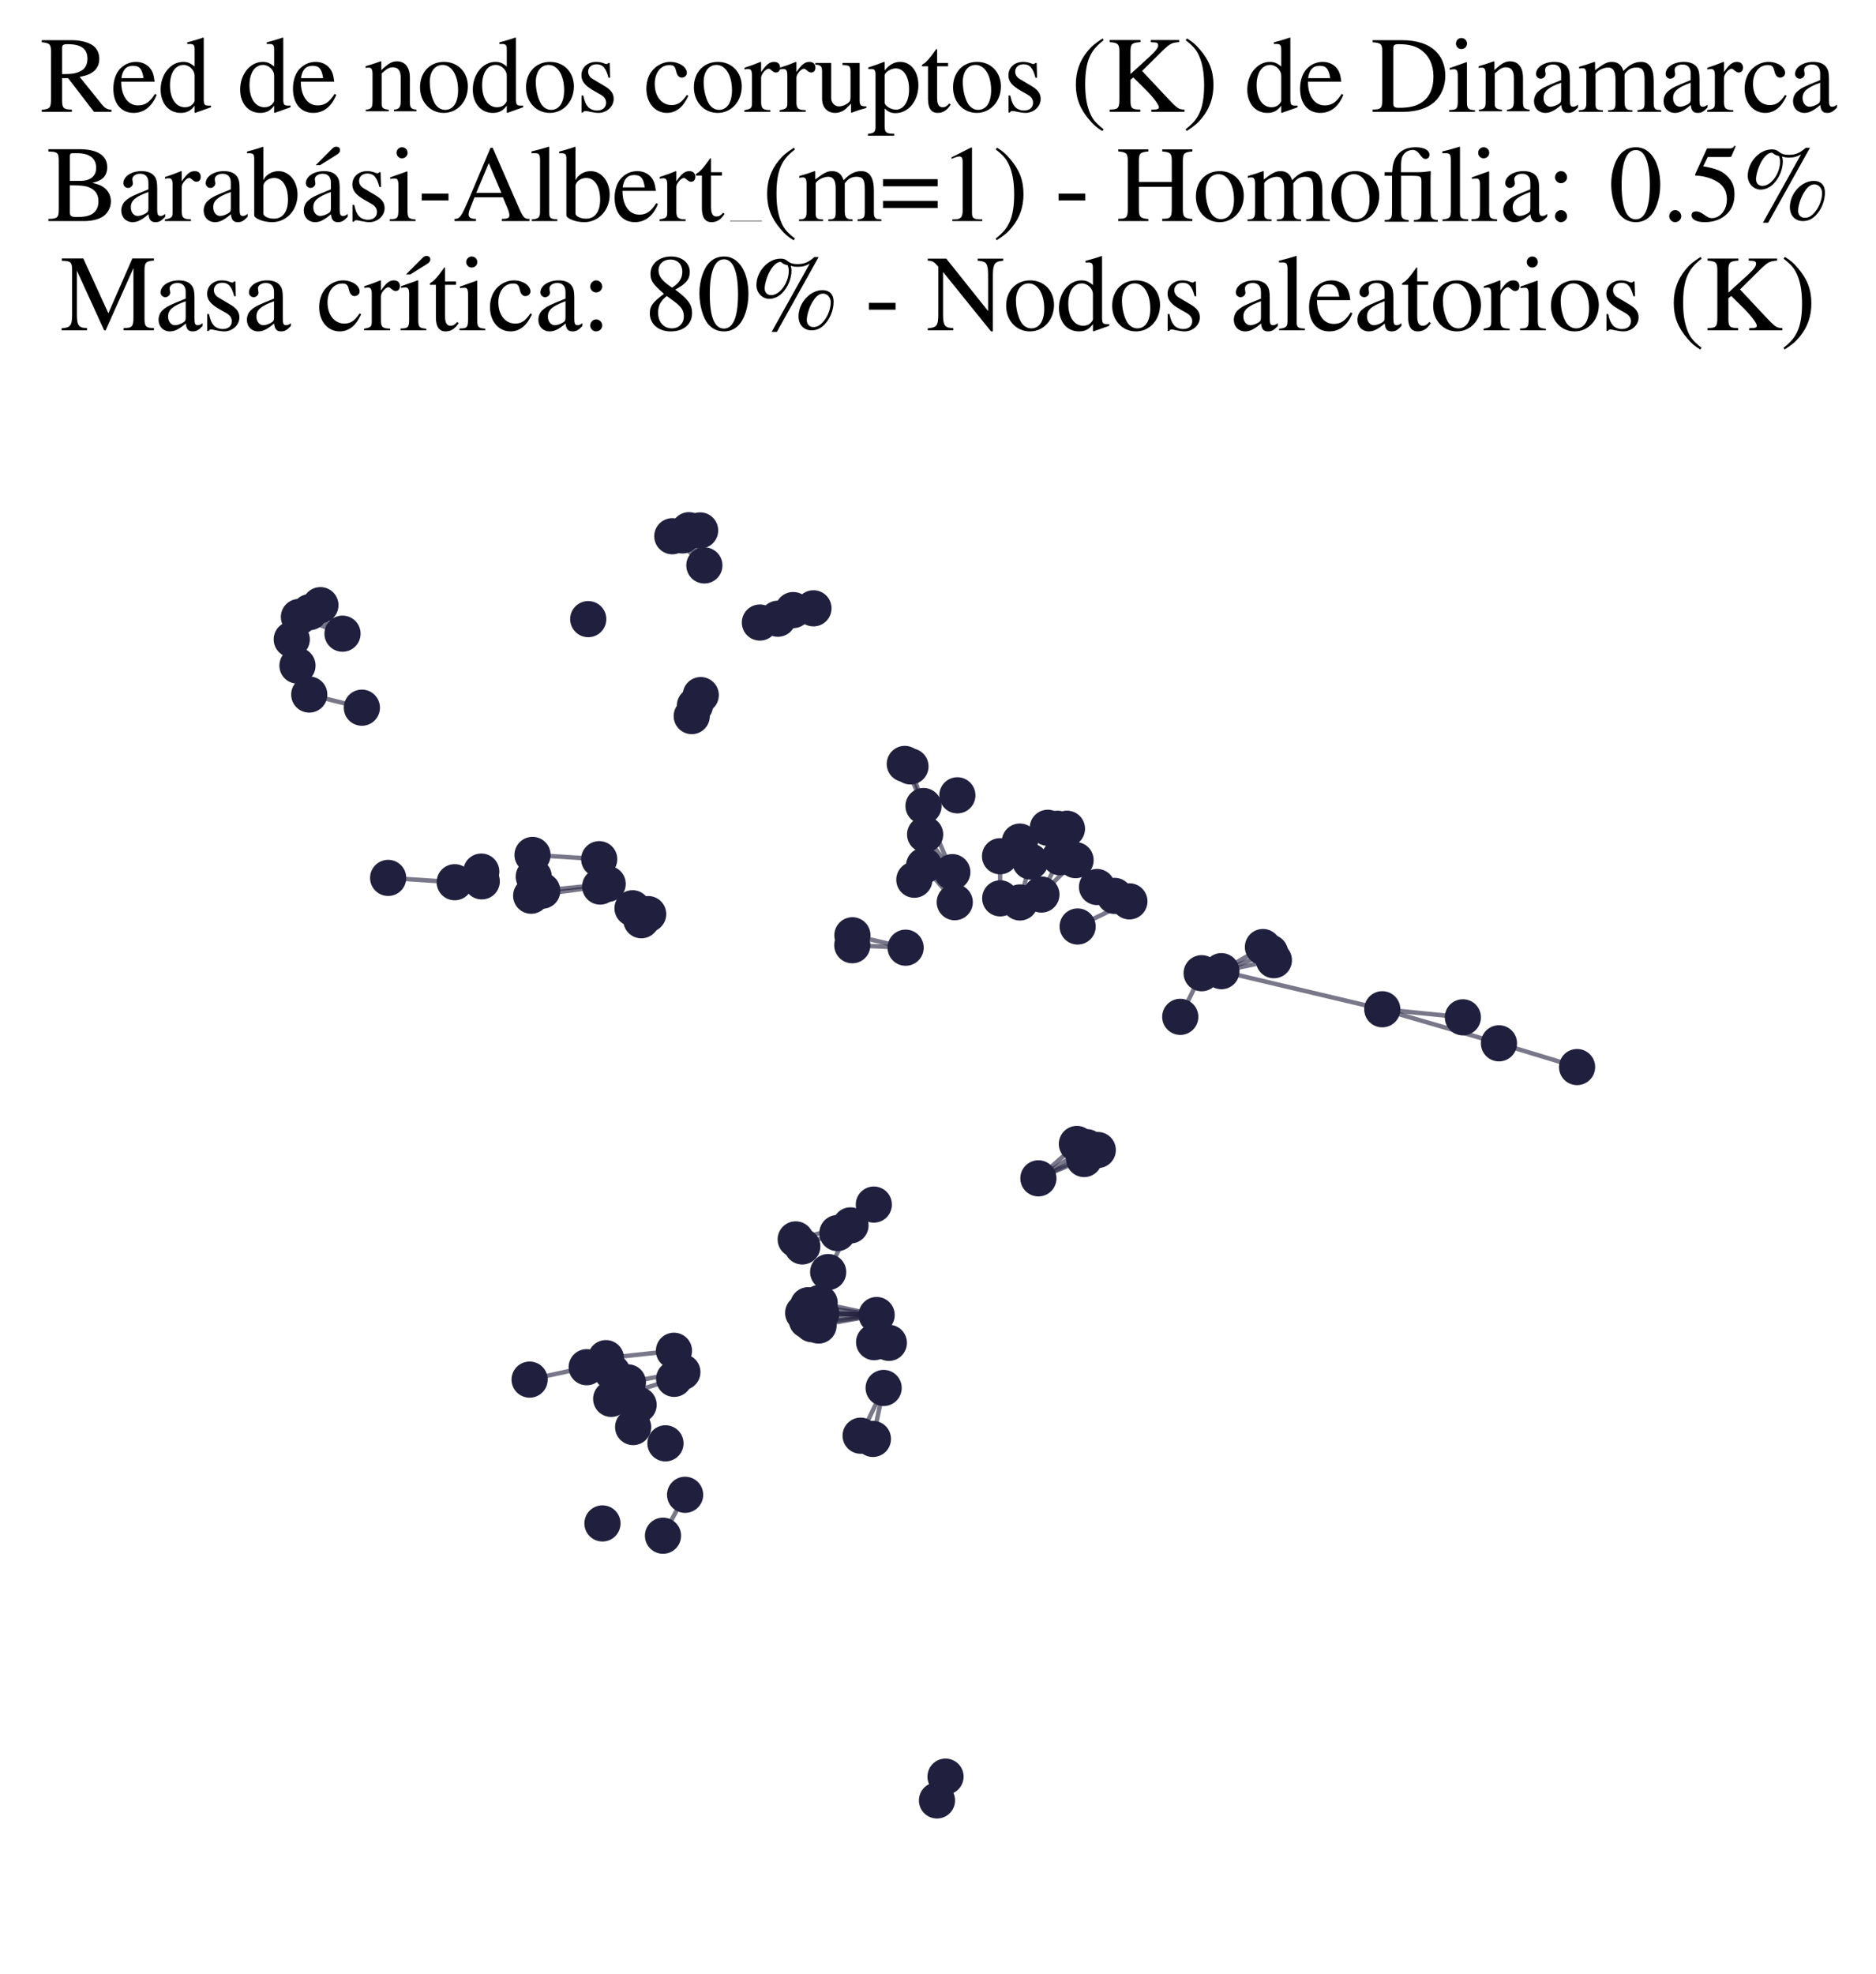 <?xml version="1.0" encoding="utf-8" standalone="no"?>
<!DOCTYPE svg PUBLIC "-//W3C//DTD SVG 1.1//EN"
  "http://www.w3.org/Graphics/SVG/1.1/DTD/svg11.dtd">
<svg xmlns:xlink="http://www.w3.org/1999/xlink" width="169.215pt" height="177.988pt" viewBox="0 0 169.215 177.988" xmlns="http://www.w3.org/2000/svg" version="1.1">
 <defs>
  <style type="text/css">*{stroke-linejoin: round; stroke-linecap: butt}</style>
 </defs>
 <g id="figure_1">
  <g id="patch_1">
   <path d="M 0 177.988 
L 169.215 177.988 
L 169.215 -0 
L 0 -0 
z
" style="fill: #ffffff"/>
  </g>
  <g id="axes_1">
   <g id="LineCollection_1">
    <path d="M 124.681 91.016 
L 110.17 87.579 
" clip-path="url(#p03b179cf82)" style="fill: none; stroke: #201f3d; stroke-opacity: 0.6; stroke-width: 0.4"/>
    <path d="M 124.681 91.016 
L 131.95 91.742 
" clip-path="url(#p03b179cf82)" style="fill: none; stroke: #201f3d; stroke-opacity: 0.6; stroke-width: 0.4"/>
    <path d="M 124.681 91.016 
L 135.206 94.085 
" clip-path="url(#p03b179cf82)" style="fill: none; stroke: #201f3d; stroke-opacity: 0.6; stroke-width: 0.4"/>
    <path d="M 113.917 85.403 
L 110.17 87.579 
" clip-path="url(#p03b179cf82)" style="fill: none; stroke: #201f3d; stroke-opacity: 0.6; stroke-width: 0.4"/>
    <path d="M 86.119 81.36 
L 83.352 78.064 
" clip-path="url(#p03b179cf82)" style="fill: none; stroke: #201f3d; stroke-opacity: 0.6; stroke-width: 0.4"/>
    <path d="M 114.904 86.59 
L 110.17 87.579 
" clip-path="url(#p03b179cf82)" style="fill: none; stroke: #201f3d; stroke-opacity: 0.6; stroke-width: 0.4"/>
    <path d="M 60.79 121.811 
L 54.653 122.477 
" clip-path="url(#p03b179cf82)" style="fill: none; stroke: #201f3d; stroke-opacity: 0.6; stroke-width: 0.4"/>
    <path d="M 82.124 69.114 
L 83.301 72.688 
" clip-path="url(#p03b179cf82)" style="fill: none; stroke: #201f3d; stroke-opacity: 0.6; stroke-width: 0.4"/>
    <path d="M 48.034 77.097 
L 54.048 77.481 
" clip-path="url(#p03b179cf82)" style="fill: none; stroke: #201f3d; stroke-opacity: 0.6; stroke-width: 0.4"/>
    <path d="M 81.688 85.463 
L 76.877 85.24 
" clip-path="url(#p03b179cf82)" style="fill: none; stroke: #201f3d; stroke-opacity: 0.6; stroke-width: 0.4"/>
    <path d="M 81.688 85.463 
L 76.887 84.343 
" clip-path="url(#p03b179cf82)" style="fill: none; stroke: #201f3d; stroke-opacity: 0.6; stroke-width: 0.4"/>
    <path d="M 60.644 48.357 
L 63.534 50.99 
" clip-path="url(#p03b179cf82)" style="fill: none; stroke: #201f3d; stroke-opacity: 0.6; stroke-width: 0.4"/>
    <path d="M 71.772 111.769 
L 76.715 110.506 
" clip-path="url(#p03b179cf82)" style="fill: none; stroke: #201f3d; stroke-opacity: 0.6; stroke-width: 0.4"/>
    <path d="M 79.073 118.589 
L 73.834 119.536 
" clip-path="url(#p03b179cf82)" style="fill: none; stroke: #201f3d; stroke-opacity: 0.6; stroke-width: 0.4"/>
    <path d="M 79.073 118.589 
L 72.446 118.399 
" clip-path="url(#p03b179cf82)" style="fill: none; stroke: #201f3d; stroke-opacity: 0.6; stroke-width: 0.4"/>
    <path d="M 79.073 118.589 
L 74.077 118.449 
" clip-path="url(#p03b179cf82)" style="fill: none; stroke: #201f3d; stroke-opacity: 0.6; stroke-width: 0.4"/>
    <path d="M 79.073 118.589 
L 73.933 117.495 
" clip-path="url(#p03b179cf82)" style="fill: none; stroke: #201f3d; stroke-opacity: 0.6; stroke-width: 0.4"/>
    <path d="M 79.073 118.589 
L 73.25 119.417 
" clip-path="url(#p03b179cf82)" style="fill: none; stroke: #201f3d; stroke-opacity: 0.6; stroke-width: 0.4"/>
    <path d="M 79.073 118.589 
L 73.237 118.323 
" clip-path="url(#p03b179cf82)" style="fill: none; stroke: #201f3d; stroke-opacity: 0.6; stroke-width: 0.4"/>
    <path d="M 79.073 118.589 
L 72.901 117.704 
" clip-path="url(#p03b179cf82)" style="fill: none; stroke: #201f3d; stroke-opacity: 0.6; stroke-width: 0.4"/>
    <path d="M 79.073 118.589 
L 72.779 119.071 
" clip-path="url(#p03b179cf82)" style="fill: none; stroke: #201f3d; stroke-opacity: 0.6; stroke-width: 0.4"/>
    <path d="M 76.715 110.506 
L 72.366 112.402 
" clip-path="url(#p03b179cf82)" style="fill: none; stroke: #201f3d; stroke-opacity: 0.6; stroke-width: 0.4"/>
    <path d="M 76.715 110.506 
L 74.701 114.714 
" clip-path="url(#p03b179cf82)" style="fill: none; stroke: #201f3d; stroke-opacity: 0.6; stroke-width: 0.4"/>
    <path d="M 135.206 94.085 
L 142.252 96.226 
" clip-path="url(#p03b179cf82)" style="fill: none; stroke: #201f3d; stroke-opacity: 0.6; stroke-width: 0.4"/>
    <path d="M 97.203 83.551 
L 101.872 81.285 
" clip-path="url(#p03b179cf82)" style="fill: none; stroke: #201f3d; stroke-opacity: 0.6; stroke-width: 0.4"/>
    <path d="M 91.996 81.383 
L 92.936 77.69 
" clip-path="url(#p03b179cf82)" style="fill: none; stroke: #201f3d; stroke-opacity: 0.6; stroke-width: 0.4"/>
    <path d="M 27.931 55.203 
L 30.894 57.145 
" clip-path="url(#p03b179cf82)" style="fill: none; stroke: #201f3d; stroke-opacity: 0.6; stroke-width: 0.4"/>
    <path d="M 90.22 81.013 
L 90.203 77.216 
" clip-path="url(#p03b179cf82)" style="fill: none; stroke: #201f3d; stroke-opacity: 0.6; stroke-width: 0.4"/>
    <path d="M 32.641 63.819 
L 27.895 62.634 
" clip-path="url(#p03b179cf82)" style="fill: none; stroke: #201f3d; stroke-opacity: 0.6; stroke-width: 0.4"/>
    <path d="M 97.789 104.521 
L 93.664 106.262 
" clip-path="url(#p03b179cf82)" style="fill: none; stroke: #201f3d; stroke-opacity: 0.6; stroke-width: 0.4"/>
    <path d="M 60.809 124.343 
L 55.129 126.149 
" clip-path="url(#p03b179cf82)" style="fill: none; stroke: #201f3d; stroke-opacity: 0.6; stroke-width: 0.4"/>
    <path d="M 74.701 114.714 
L 73.199 117.766 
" clip-path="url(#p03b179cf82)" style="fill: none; stroke: #201f3d; stroke-opacity: 0.6; stroke-width: 0.4"/>
    <path d="M 98.033 103.453 
L 93.664 106.262 
" clip-path="url(#p03b179cf82)" style="fill: none; stroke: #201f3d; stroke-opacity: 0.6; stroke-width: 0.4"/>
    <path d="M 54.811 79.71 
L 48.91 80.325 
" clip-path="url(#p03b179cf82)" style="fill: none; stroke: #201f3d; stroke-opacity: 0.6; stroke-width: 0.4"/>
    <path d="M 106.46 91.699 
L 108.388 87.764 
" clip-path="url(#p03b179cf82)" style="fill: none; stroke: #201f3d; stroke-opacity: 0.6; stroke-width: 0.4"/>
    <path d="M 93.936 80.669 
L 97.016 77.567 
" clip-path="url(#p03b179cf82)" style="fill: none; stroke: #201f3d; stroke-opacity: 0.6; stroke-width: 0.4"/>
    <path d="M 93.936 80.669 
L 95.605 77.307 
" clip-path="url(#p03b179cf82)" style="fill: none; stroke: #201f3d; stroke-opacity: 0.6; stroke-width: 0.4"/>
    <path d="M 84.516 162.361 
L 85.286 160.217 
" clip-path="url(#p03b179cf82)" style="fill: none; stroke: #201f3d; stroke-opacity: 0.6; stroke-width: 0.4"/>
    <path d="M 81.614 68.891 
L 83.301 72.688 
" clip-path="url(#p03b179cf82)" style="fill: none; stroke: #201f3d; stroke-opacity: 0.6; stroke-width: 0.4"/>
    <path d="M 79.704 125.166 
L 77.63 129.47 
" clip-path="url(#p03b179cf82)" style="fill: none; stroke: #201f3d; stroke-opacity: 0.6; stroke-width: 0.4"/>
    <path d="M 79.704 125.166 
L 78.737 129.762 
" clip-path="url(#p03b179cf82)" style="fill: none; stroke: #201f3d; stroke-opacity: 0.6; stroke-width: 0.4"/>
    <path d="M 41.015 79.558 
L 35.011 79.169 
" clip-path="url(#p03b179cf82)" style="fill: none; stroke: #201f3d; stroke-opacity: 0.6; stroke-width: 0.4"/>
    <path d="M 63.15 47.835 
L 63.534 50.99 
" clip-path="url(#p03b179cf82)" style="fill: none; stroke: #201f3d; stroke-opacity: 0.6; stroke-width: 0.4"/>
    <path d="M 85.899 78.649 
L 83.301 72.688 
" clip-path="url(#p03b179cf82)" style="fill: none; stroke: #201f3d; stroke-opacity: 0.6; stroke-width: 0.4"/>
    <path d="M 85.899 78.649 
L 83.446 75.25 
" clip-path="url(#p03b179cf82)" style="fill: none; stroke: #201f3d; stroke-opacity: 0.6; stroke-width: 0.4"/>
    <path d="M 93.664 106.262 
L 97.135 103.162 
" clip-path="url(#p03b179cf82)" style="fill: none; stroke: #201f3d; stroke-opacity: 0.6; stroke-width: 0.4"/>
    <path d="M 93.664 106.262 
L 99.018 103.709 
" clip-path="url(#p03b179cf82)" style="fill: none; stroke: #201f3d; stroke-opacity: 0.6; stroke-width: 0.4"/>
    <path d="M 110.17 87.579 
L 114.558 85.902 
" clip-path="url(#p03b179cf82)" style="fill: none; stroke: #201f3d; stroke-opacity: 0.6; stroke-width: 0.4"/>
    <path d="M 59.803 138.49 
L 61.796 134.8 
" clip-path="url(#p03b179cf82)" style="fill: none; stroke: #201f3d; stroke-opacity: 0.6; stroke-width: 0.4"/>
    <path d="M 78.82 108.629 
L 75.532 111.199 
" clip-path="url(#p03b179cf82)" style="fill: none; stroke: #201f3d; stroke-opacity: 0.6; stroke-width: 0.4"/>
    <path d="M 56.637 124.661 
L 61.55 123.735 
" clip-path="url(#p03b179cf82)" style="fill: none; stroke: #201f3d; stroke-opacity: 0.6; stroke-width: 0.4"/>
    <path d="M 30.894 57.145 
L 26.963 55.64 
" clip-path="url(#p03b179cf82)" style="fill: none; stroke: #201f3d; stroke-opacity: 0.6; stroke-width: 0.4"/>
    <path d="M 30.894 57.145 
L 28.901 54.573 
" clip-path="url(#p03b179cf82)" style="fill: none; stroke: #201f3d; stroke-opacity: 0.6; stroke-width: 0.4"/>
    <path d="M 54.134 79.949 
L 47.912 80.775 
" clip-path="url(#p03b179cf82)" style="fill: none; stroke: #201f3d; stroke-opacity: 0.6; stroke-width: 0.4"/>
    <path d="M 61.565 48.282 
L 63.534 50.99 
" clip-path="url(#p03b179cf82)" style="fill: none; stroke: #201f3d; stroke-opacity: 0.6; stroke-width: 0.4"/>
    <path d="M 52.92 123.294 
L 47.772 124.413 
" clip-path="url(#p03b179cf82)" style="fill: none; stroke: #201f3d; stroke-opacity: 0.6; stroke-width: 0.4"/>
    <path d="M 62.147 47.815 
L 63.534 50.99 
" clip-path="url(#p03b179cf82)" style="fill: none; stroke: #201f3d; stroke-opacity: 0.6; stroke-width: 0.4"/>
   </g>
   <g id="PathCollection_1">
    <defs>
     <path id="m4c2d565ec6" d="M 0 1.581 
C 0.419 1.581 0.822 1.415 1.118 1.118 
C 1.415 0.822 1.581 0.419 1.581 0 
C 1.581 -0.419 1.415 -0.822 1.118 -1.118 
C 0.822 -1.415 0.419 -1.581 0 -1.581 
C -0.419 -1.581 -0.822 -1.415 -1.118 -1.118 
C -1.415 -0.822 -1.581 -0.419 -1.581 0 
C -1.581 0.419 -1.415 0.822 -1.118 1.118 
C -0.822 1.415 -0.419 1.581 0 1.581 
z
" style="stroke: #201f3d; stroke-width: 0.1"/>
    </defs>
    <g clip-path="url(#p03b179cf82)">
     <use xlink:href="#m4c2d565ec6" x="95.401" y="74.738" style="fill: #201f3d; stroke: #201f3d; stroke-width: 0.1"/>
     <use xlink:href="#m4c2d565ec6" x="57.602" y="126.689" style="fill: #201f3d; stroke: #201f3d; stroke-width: 0.1"/>
     <use xlink:href="#m4c2d565ec6" x="60.024" y="130.16" style="fill: #201f3d; stroke: #201f3d; stroke-width: 0.1"/>
     <use xlink:href="#m4c2d565ec6" x="60.79" y="121.811" style="fill: #201f3d; stroke: #201f3d; stroke-width: 0.1"/>
     <use xlink:href="#m4c2d565ec6" x="78.845" y="121.034" style="fill: #201f3d; stroke: #201f3d; stroke-width: 0.1"/>
     <use xlink:href="#m4c2d565ec6" x="74.701" y="114.714" style="fill: #201f3d; stroke: #201f3d; stroke-width: 0.1"/>
     <use xlink:href="#m4c2d565ec6" x="71.772" y="111.769" style="fill: #201f3d; stroke: #201f3d; stroke-width: 0.1"/>
     <use xlink:href="#m4c2d565ec6" x="63.534" y="50.99" style="fill: #201f3d; stroke: #201f3d; stroke-width: 0.1"/>
     <use xlink:href="#m4c2d565ec6" x="73.25" y="119.417" style="fill: #201f3d; stroke: #201f3d; stroke-width: 0.1"/>
     <use xlink:href="#m4c2d565ec6" x="73.933" y="117.495" style="fill: #201f3d; stroke: #201f3d; stroke-width: 0.1"/>
     <use xlink:href="#m4c2d565ec6" x="86.354" y="71.722" style="fill: #201f3d; stroke: #201f3d; stroke-width: 0.1"/>
     <use xlink:href="#m4c2d565ec6" x="96.2" y="77.157" style="fill: #201f3d; stroke: #201f3d; stroke-width: 0.1"/>
     <use xlink:href="#m4c2d565ec6" x="113.917" y="85.403" style="fill: #201f3d; stroke: #201f3d; stroke-width: 0.1"/>
     <use xlink:href="#m4c2d565ec6" x="48.034" y="77.097" style="fill: #201f3d; stroke: #201f3d; stroke-width: 0.1"/>
     <use xlink:href="#m4c2d565ec6" x="54.134" y="79.949" style="fill: #201f3d; stroke: #201f3d; stroke-width: 0.1"/>
     <use xlink:href="#m4c2d565ec6" x="60.809" y="124.343" style="fill: #201f3d; stroke: #201f3d; stroke-width: 0.1"/>
     <use xlink:href="#m4c2d565ec6" x="48.91" y="80.325" style="fill: #201f3d; stroke: #201f3d; stroke-width: 0.1"/>
     <use xlink:href="#m4c2d565ec6" x="83.352" y="78.064" style="fill: #201f3d; stroke: #201f3d; stroke-width: 0.1"/>
     <use xlink:href="#m4c2d565ec6" x="79.704" y="125.166" style="fill: #201f3d; stroke: #201f3d; stroke-width: 0.1"/>
     <use xlink:href="#m4c2d565ec6" x="55.228" y="123.754" style="fill: #201f3d; stroke: #201f3d; stroke-width: 0.1"/>
     <use xlink:href="#m4c2d565ec6" x="47.772" y="124.413" style="fill: #201f3d; stroke: #201f3d; stroke-width: 0.1"/>
     <use xlink:href="#m4c2d565ec6" x="82.473" y="79.334" style="fill: #201f3d; stroke: #201f3d; stroke-width: 0.1"/>
     <use xlink:href="#m4c2d565ec6" x="73.199" y="117.766" style="fill: #201f3d; stroke: #201f3d; stroke-width: 0.1"/>
     <use xlink:href="#m4c2d565ec6" x="53.059" y="55.833" style="fill: #201f3d; stroke: #201f3d; stroke-width: 0.1"/>
     <use xlink:href="#m4c2d565ec6" x="72.779" y="119.071" style="fill: #201f3d; stroke: #201f3d; stroke-width: 0.1"/>
     <use xlink:href="#m4c2d565ec6" x="61.796" y="134.8" style="fill: #201f3d; stroke: #201f3d; stroke-width: 0.1"/>
     <use xlink:href="#m4c2d565ec6" x="78.82" y="108.629" style="fill: #201f3d; stroke: #201f3d; stroke-width: 0.1"/>
     <use xlink:href="#m4c2d565ec6" x="84.516" y="162.361" style="fill: #201f3d; stroke: #201f3d; stroke-width: 0.1"/>
     <use xlink:href="#m4c2d565ec6" x="72.446" y="118.399" style="fill: #201f3d; stroke: #201f3d; stroke-width: 0.1"/>
     <use xlink:href="#m4c2d565ec6" x="63.15" y="47.835" style="fill: #201f3d; stroke: #201f3d; stroke-width: 0.1"/>
     <use xlink:href="#m4c2d565ec6" x="90.203" y="77.216" style="fill: #201f3d; stroke: #201f3d; stroke-width: 0.1"/>
     <use xlink:href="#m4c2d565ec6" x="91.996" y="81.383" style="fill: #201f3d; stroke: #201f3d; stroke-width: 0.1"/>
     <use xlink:href="#m4c2d565ec6" x="106.46" y="91.699" style="fill: #201f3d; stroke: #201f3d; stroke-width: 0.1"/>
     <use xlink:href="#m4c2d565ec6" x="70.165" y="55.796" style="fill: #201f3d; stroke: #201f3d; stroke-width: 0.1"/>
     <use xlink:href="#m4c2d565ec6" x="80.175" y="121.097" style="fill: #201f3d; stroke: #201f3d; stroke-width: 0.1"/>
     <use xlink:href="#m4c2d565ec6" x="61.565" y="48.282" style="fill: #201f3d; stroke: #201f3d; stroke-width: 0.1"/>
     <use xlink:href="#m4c2d565ec6" x="26.963" y="55.64" style="fill: #201f3d; stroke: #201f3d; stroke-width: 0.1"/>
     <use xlink:href="#m4c2d565ec6" x="26.317" y="57.661" style="fill: #201f3d; stroke: #201f3d; stroke-width: 0.1"/>
     <use xlink:href="#m4c2d565ec6" x="54.811" y="79.71" style="fill: #201f3d; stroke: #201f3d; stroke-width: 0.1"/>
     <use xlink:href="#m4c2d565ec6" x="30.894" y="57.145" style="fill: #201f3d; stroke: #201f3d; stroke-width: 0.1"/>
     <use xlink:href="#m4c2d565ec6" x="76.877" y="85.24" style="fill: #201f3d; stroke: #201f3d; stroke-width: 0.1"/>
     <use xlink:href="#m4c2d565ec6" x="110.17" y="87.579" style="fill: #201f3d; stroke: #201f3d; stroke-width: 0.1"/>
     <use xlink:href="#m4c2d565ec6" x="54.653" y="122.477" style="fill: #201f3d; stroke: #201f3d; stroke-width: 0.1"/>
     <use xlink:href="#m4c2d565ec6" x="78.737" y="129.762" style="fill: #201f3d; stroke: #201f3d; stroke-width: 0.1"/>
     <use xlink:href="#m4c2d565ec6" x="59.803" y="138.49" style="fill: #201f3d; stroke: #201f3d; stroke-width: 0.1"/>
     <use xlink:href="#m4c2d565ec6" x="62.395" y="64.576" style="fill: #201f3d; stroke: #201f3d; stroke-width: 0.1"/>
     <use xlink:href="#m4c2d565ec6" x="86.119" y="81.36" style="fill: #201f3d; stroke: #201f3d; stroke-width: 0.1"/>
     <use xlink:href="#m4c2d565ec6" x="94.512" y="74.65" style="fill: #201f3d; stroke: #201f3d; stroke-width: 0.1"/>
     <use xlink:href="#m4c2d565ec6" x="97.203" y="83.551" style="fill: #201f3d; stroke: #201f3d; stroke-width: 0.1"/>
     <use xlink:href="#m4c2d565ec6" x="56.637" y="124.661" style="fill: #201f3d; stroke: #201f3d; stroke-width: 0.1"/>
     <use xlink:href="#m4c2d565ec6" x="77.63" y="129.47" style="fill: #201f3d; stroke: #201f3d; stroke-width: 0.1"/>
     <use xlink:href="#m4c2d565ec6" x="27.895" y="62.634" style="fill: #201f3d; stroke: #201f3d; stroke-width: 0.1"/>
     <use xlink:href="#m4c2d565ec6" x="114.558" y="85.902" style="fill: #201f3d; stroke: #201f3d; stroke-width: 0.1"/>
     <use xlink:href="#m4c2d565ec6" x="71.548" y="55.016" style="fill: #201f3d; stroke: #201f3d; stroke-width: 0.1"/>
     <use xlink:href="#m4c2d565ec6" x="55.129" y="126.149" style="fill: #201f3d; stroke: #201f3d; stroke-width: 0.1"/>
     <use xlink:href="#m4c2d565ec6" x="68.542" y="56.141" style="fill: #201f3d; stroke: #201f3d; stroke-width: 0.1"/>
     <use xlink:href="#m4c2d565ec6" x="96.239" y="74.735" style="fill: #201f3d; stroke: #201f3d; stroke-width: 0.1"/>
     <use xlink:href="#m4c2d565ec6" x="57.109" y="128.692" style="fill: #201f3d; stroke: #201f3d; stroke-width: 0.1"/>
     <use xlink:href="#m4c2d565ec6" x="90.22" y="81.013" style="fill: #201f3d; stroke: #201f3d; stroke-width: 0.1"/>
     <use xlink:href="#m4c2d565ec6" x="58.466" y="82.434" style="fill: #201f3d; stroke: #201f3d; stroke-width: 0.1"/>
     <use xlink:href="#m4c2d565ec6" x="27.931" y="55.203" style="fill: #201f3d; stroke: #201f3d; stroke-width: 0.1"/>
     <use xlink:href="#m4c2d565ec6" x="81.614" y="68.891" style="fill: #201f3d; stroke: #201f3d; stroke-width: 0.1"/>
     <use xlink:href="#m4c2d565ec6" x="57.054" y="81.909" style="fill: #201f3d; stroke: #201f3d; stroke-width: 0.1"/>
     <use xlink:href="#m4c2d565ec6" x="62.684" y="63.631" style="fill: #201f3d; stroke: #201f3d; stroke-width: 0.1"/>
     <use xlink:href="#m4c2d565ec6" x="124.681" y="91.016" style="fill: #201f3d; stroke: #201f3d; stroke-width: 0.1"/>
     <use xlink:href="#m4c2d565ec6" x="54.048" y="77.481" style="fill: #201f3d; stroke: #201f3d; stroke-width: 0.1"/>
     <use xlink:href="#m4c2d565ec6" x="73.374" y="54.858" style="fill: #201f3d; stroke: #201f3d; stroke-width: 0.1"/>
     <use xlink:href="#m4c2d565ec6" x="108.388" y="87.764" style="fill: #201f3d; stroke: #201f3d; stroke-width: 0.1"/>
     <use xlink:href="#m4c2d565ec6" x="26.832" y="60.024" style="fill: #201f3d; stroke: #201f3d; stroke-width: 0.1"/>
     <use xlink:href="#m4c2d565ec6" x="32.641" y="63.819" style="fill: #201f3d; stroke: #201f3d; stroke-width: 0.1"/>
     <use xlink:href="#m4c2d565ec6" x="57.85" y="82.986" style="fill: #201f3d; stroke: #201f3d; stroke-width: 0.1"/>
     <use xlink:href="#m4c2d565ec6" x="73.834" y="119.536" style="fill: #201f3d; stroke: #201f3d; stroke-width: 0.1"/>
     <use xlink:href="#m4c2d565ec6" x="95.605" y="77.307" style="fill: #201f3d; stroke: #201f3d; stroke-width: 0.1"/>
     <use xlink:href="#m4c2d565ec6" x="47.912" y="80.775" style="fill: #201f3d; stroke: #201f3d; stroke-width: 0.1"/>
     <use xlink:href="#m4c2d565ec6" x="92.936" y="77.69" style="fill: #201f3d; stroke: #201f3d; stroke-width: 0.1"/>
     <use xlink:href="#m4c2d565ec6" x="28.901" y="54.573" style="fill: #201f3d; stroke: #201f3d; stroke-width: 0.1"/>
     <use xlink:href="#m4c2d565ec6" x="48.144" y="79.056" style="fill: #201f3d; stroke: #201f3d; stroke-width: 0.1"/>
     <use xlink:href="#m4c2d565ec6" x="76.887" y="84.343" style="fill: #201f3d; stroke: #201f3d; stroke-width: 0.1"/>
     <use xlink:href="#m4c2d565ec6" x="85.899" y="78.649" style="fill: #201f3d; stroke: #201f3d; stroke-width: 0.1"/>
     <use xlink:href="#m4c2d565ec6" x="91.989" y="75.895" style="fill: #201f3d; stroke: #201f3d; stroke-width: 0.1"/>
     <use xlink:href="#m4c2d565ec6" x="41.015" y="79.558" style="fill: #201f3d; stroke: #201f3d; stroke-width: 0.1"/>
     <use xlink:href="#m4c2d565ec6" x="100.539" y="80.792" style="fill: #201f3d; stroke: #201f3d; stroke-width: 0.1"/>
     <use xlink:href="#m4c2d565ec6" x="98.951" y="79.99" style="fill: #201f3d; stroke: #201f3d; stroke-width: 0.1"/>
     <use xlink:href="#m4c2d565ec6" x="97.789" y="104.521" style="fill: #201f3d; stroke: #201f3d; stroke-width: 0.1"/>
     <use xlink:href="#m4c2d565ec6" x="63.207" y="62.684" style="fill: #201f3d; stroke: #201f3d; stroke-width: 0.1"/>
     <use xlink:href="#m4c2d565ec6" x="114.904" y="86.59" style="fill: #201f3d; stroke: #201f3d; stroke-width: 0.1"/>
     <use xlink:href="#m4c2d565ec6" x="98.033" y="103.453" style="fill: #201f3d; stroke: #201f3d; stroke-width: 0.1"/>
     <use xlink:href="#m4c2d565ec6" x="76.715" y="110.506" style="fill: #201f3d; stroke: #201f3d; stroke-width: 0.1"/>
     <use xlink:href="#m4c2d565ec6" x="72.366" y="112.402" style="fill: #201f3d; stroke: #201f3d; stroke-width: 0.1"/>
     <use xlink:href="#m4c2d565ec6" x="62.147" y="47.815" style="fill: #201f3d; stroke: #201f3d; stroke-width: 0.1"/>
     <use xlink:href="#m4c2d565ec6" x="83.301" y="72.688" style="fill: #201f3d; stroke: #201f3d; stroke-width: 0.1"/>
     <use xlink:href="#m4c2d565ec6" x="81.688" y="85.463" style="fill: #201f3d; stroke: #201f3d; stroke-width: 0.1"/>
     <use xlink:href="#m4c2d565ec6" x="43.411" y="78.6" style="fill: #201f3d; stroke: #201f3d; stroke-width: 0.1"/>
     <use xlink:href="#m4c2d565ec6" x="82.124" y="69.114" style="fill: #201f3d; stroke: #201f3d; stroke-width: 0.1"/>
     <use xlink:href="#m4c2d565ec6" x="79.073" y="118.589" style="fill: #201f3d; stroke: #201f3d; stroke-width: 0.1"/>
     <use xlink:href="#m4c2d565ec6" x="142.252" y="96.226" style="fill: #201f3d; stroke: #201f3d; stroke-width: 0.1"/>
     <use xlink:href="#m4c2d565ec6" x="75.532" y="111.199" style="fill: #201f3d; stroke: #201f3d; stroke-width: 0.1"/>
     <use xlink:href="#m4c2d565ec6" x="97.135" y="103.162" style="fill: #201f3d; stroke: #201f3d; stroke-width: 0.1"/>
     <use xlink:href="#m4c2d565ec6" x="131.95" y="91.742" style="fill: #201f3d; stroke: #201f3d; stroke-width: 0.1"/>
     <use xlink:href="#m4c2d565ec6" x="43.454" y="79.48" style="fill: #201f3d; stroke: #201f3d; stroke-width: 0.1"/>
     <use xlink:href="#m4c2d565ec6" x="101.872" y="81.285" style="fill: #201f3d; stroke: #201f3d; stroke-width: 0.1"/>
     <use xlink:href="#m4c2d565ec6" x="60.644" y="48.357" style="fill: #201f3d; stroke: #201f3d; stroke-width: 0.1"/>
     <use xlink:href="#m4c2d565ec6" x="61.55" y="123.735" style="fill: #201f3d; stroke: #201f3d; stroke-width: 0.1"/>
     <use xlink:href="#m4c2d565ec6" x="54.342" y="137.382" style="fill: #201f3d; stroke: #201f3d; stroke-width: 0.1"/>
     <use xlink:href="#m4c2d565ec6" x="93.936" y="80.669" style="fill: #201f3d; stroke: #201f3d; stroke-width: 0.1"/>
     <use xlink:href="#m4c2d565ec6" x="93.664" y="106.262" style="fill: #201f3d; stroke: #201f3d; stroke-width: 0.1"/>
     <use xlink:href="#m4c2d565ec6" x="35.011" y="79.169" style="fill: #201f3d; stroke: #201f3d; stroke-width: 0.1"/>
     <use xlink:href="#m4c2d565ec6" x="99.018" y="103.709" style="fill: #201f3d; stroke: #201f3d; stroke-width: 0.1"/>
     <use xlink:href="#m4c2d565ec6" x="135.206" y="94.085" style="fill: #201f3d; stroke: #201f3d; stroke-width: 0.1"/>
     <use xlink:href="#m4c2d565ec6" x="83.446" y="75.25" style="fill: #201f3d; stroke: #201f3d; stroke-width: 0.1"/>
     <use xlink:href="#m4c2d565ec6" x="52.92" y="123.294" style="fill: #201f3d; stroke: #201f3d; stroke-width: 0.1"/>
     <use xlink:href="#m4c2d565ec6" x="74.077" y="118.449" style="fill: #201f3d; stroke: #201f3d; stroke-width: 0.1"/>
     <use xlink:href="#m4c2d565ec6" x="73.237" y="118.323" style="fill: #201f3d; stroke: #201f3d; stroke-width: 0.1"/>
     <use xlink:href="#m4c2d565ec6" x="85.286" y="160.217" style="fill: #201f3d; stroke: #201f3d; stroke-width: 0.1"/>
     <use xlink:href="#m4c2d565ec6" x="72.901" y="117.704" style="fill: #201f3d; stroke: #201f3d; stroke-width: 0.1"/>
     <use xlink:href="#m4c2d565ec6" x="97.016" y="77.567" style="fill: #201f3d; stroke: #201f3d; stroke-width: 0.1"/>
    </g>
   </g>
   <g id="text_1">
    <!-- Red de nodos corruptos (K) de Dinamarca -->
    <g transform="translate(3.6 10.084) scale(0.096 -0.096)">
     <defs>
      <path id="NimbusRomNo9L-Regu-52" d="M 4218 121 
C 3974 140 3846 205 3661 424 
L 2342 2061 
C 2771 2143 2963 2219 3174 2388 
C 3379 2553 3501 2818 3501 3113 
C 3501 3385 3418 3618 3251 3801 
C 3008 4059 2477 4224 1875 4224 
L 109 4224 
L 109 4102 
C 589 4051 653 3981 653 3528 
L 653 765 
C 653 236 589 159 109 121 
L 109 0 
L 1882 0 
L 1882 134 
C 1389 134 1306 219 1306 692 
L 1306 1984 
L 1664 1984 
L 3187 0 
L 4218 0 
L 4218 121 
z
M 1306 3762 
C 1306 3937 1376 3987 1632 3987 
C 2432 3987 2803 3716 2803 3123 
C 2803 2807 2669 2542 2438 2423 
C 2144 2258 1920 2221 1306 2221 
L 1306 3762 
z
" transform="scale(0.016)"/>
      <path id="NimbusRomNo9L-Regu-65" d="M 2611 1053 
C 2304 564 2029 378 1619 378 
C 1254 378 979 564 794 930 
C 678 1174 634 1386 621 1779 
L 2592 1779 
C 2541 2193 2477 2377 2317 2581 
C 2125 2811 1830 2944 1498 2944 
C 1178 2944 877 2829 634 2611 
C 333 2349 160 1894 160 1370 
C 160 486 621 -64 1357 -64 
C 1965 -64 2445 315 2714 1008 
L 2611 1053 
z
M 634 1984 
C 704 2479 922 2714 1312 2714 
C 1702 2714 1856 2535 1939 1984 
L 634 1984 
z
" transform="scale(0.016)"/>
      <path id="NimbusRomNo9L-Regu-64" d="M 2202 -64 
L 3142 269 
L 3142 365 
C 3027 365 3014 365 2995 365 
C 2765 365 2714 435 2714 731 
L 2714 4364 
L 2682 4377 
C 2374 4268 2150 4204 1741 4096 
L 1741 3994 
C 1792 4000 1830 4000 1882 4000 
C 2118 4000 2176 3936 2176 3672 
L 2176 2669 
C 1933 2874 1760 2944 1504 2944 
C 768 2944 173 2221 173 1312 
C 173 493 653 -64 1357 -64 
C 1715 -64 1958 64 2176 365 
L 2176 -45 
L 2202 -64 
z
M 2176 653 
C 2176 608 2131 531 2067 461 
C 1952 333 1792 269 1606 269 
C 1075 269 723 781 723 1568 
C 723 2291 1037 2765 1523 2765 
C 1862 2765 2176 2464 2176 2125 
L 2176 653 
z
" transform="scale(0.016)"/>
      <path id="NimbusRomNo9L-Regu-6e" d="M 102 2579 
C 141 2598 205 2605 275 2605 
C 454 2605 512 2509 512 2195 
L 512 608 
C 512 243 442 154 115 128 
L 115 32 
L 1472 32 
L 1472 128 
C 1146 154 1050 230 1050 461 
L 1050 2259 
C 1357 2547 1498 2624 1709 2624 
C 2022 2624 2176 2426 2176 2003 
L 2176 666 
C 2176 262 2093 154 1773 128 
L 1773 32 
L 3104 32 
L 3104 128 
C 2790 160 2714 237 2714 550 
L 2714 2016 
C 2714 2618 2432 2976 1958 2976 
C 1664 2976 1466 2867 1030 2458 
L 1030 2963 
L 986 2976 
C 672 2861 454 2790 102 2688 
L 102 2579 
z
" transform="scale(0.016)"/>
      <path id="NimbusRomNo9L-Regu-6f" d="M 1600 2944 
C 768 2944 186 2330 186 1446 
C 186 582 781 -64 1587 -64 
C 2394 -64 3008 614 3008 1498 
C 3008 2336 2419 2944 1600 2944 
z
M 1517 2765 
C 2054 2765 2432 2150 2432 1274 
C 2432 550 2144 115 1664 115 
C 1414 115 1178 269 1043 525 
C 864 858 762 1306 762 1760 
C 762 2368 1062 2765 1517 2765 
z
" transform="scale(0.016)"/>
      <path id="NimbusRomNo9L-Regu-73" d="M 2016 2010 
L 1990 2880 
L 1920 2880 
L 1907 2867 
C 1850 2822 1843 2816 1818 2816 
C 1779 2816 1715 2829 1645 2861 
C 1504 2915 1363 2944 1197 2944 
C 691 2944 326 2616 326 2154 
C 326 1796 531 1539 1075 1231 
L 1446 1020 
C 1670 892 1779 737 1779 539 
C 1779 256 1574 77 1248 77 
C 1030 77 832 159 710 298 
C 576 455 518 600 435 960 
L 333 960 
L 333 -39 
L 416 -39 
C 461 33 486 48 563 48 
C 621 48 710 35 858 -2 
C 1037 -39 1210 -64 1325 -64 
C 1818 -64 2227 308 2227 757 
C 2227 1077 2074 1289 1690 1520 
L 998 1930 
C 819 2033 723 2194 723 2367 
C 723 2624 922 2803 1216 2803 
C 1581 2803 1773 2583 1920 2010 
L 2016 2010 
z
" transform="scale(0.016)"/>
      <path id="NimbusRomNo9L-Regu-63" d="M 2547 998 
C 2240 550 2010 397 1645 397 
C 1062 397 653 909 653 1645 
C 653 2304 1005 2758 1523 2758 
C 1754 2758 1837 2688 1901 2451 
L 1939 2310 
C 1990 2131 2106 2016 2240 2016 
C 2406 2016 2547 2138 2547 2285 
C 2547 2643 2099 2944 1562 2944 
C 1248 2944 922 2816 659 2586 
C 339 2304 160 1869 160 1363 
C 160 531 666 -64 1376 -64 
C 1664 -64 1920 38 2150 237 
C 2323 390 2445 563 2637 941 
L 2547 998 
z
" transform="scale(0.016)"/>
      <path id="NimbusRomNo9L-Regu-72" d="M 45 2496 
C 134 2515 192 2522 269 2522 
C 429 2522 486 2419 486 2138 
L 486 538 
C 486 218 442 173 32 96 
L 32 0 
L 1568 0 
L 1568 102 
C 1133 102 1024 199 1024 565 
L 1024 2013 
C 1024 2219 1299 2541 1472 2541 
C 1510 2541 1568 2509 1638 2445 
C 1741 2355 1811 2317 1894 2317 
C 2048 2317 2144 2426 2144 2605 
C 2144 2816 2010 2944 1792 2944 
C 1523 2944 1338 2797 1024 2343 
L 1024 2931 
L 992 2944 
C 653 2803 422 2721 45 2599 
L 45 2496 
z
" transform="scale(0.016)"/>
      <path id="NimbusRomNo9L-Regu-75" d="M 3066 320 
L 3034 320 
C 2739 320 2669 390 2669 685 
L 2669 2880 
L 1658 2880 
L 1658 2758 
C 2054 2758 2131 2694 2131 2375 
L 2131 875 
C 2131 697 2099 607 2010 537 
C 1837 397 1638 320 1446 320 
C 1197 320 992 537 992 805 
L 992 2880 
L 58 2880 
L 58 2778 
C 365 2778 454 2682 454 2387 
L 454 770 
C 454 263 762 -64 1229 -64 
C 1466 -64 1715 38 1888 211 
L 2163 486 
L 2163 -45 
L 2189 -58 
C 2509 70 2739 141 3066 230 
L 3066 320 
z
" transform="scale(0.016)"/>
      <path id="NimbusRomNo9L-Regu-70" d="M 58 2516 
C 115 2522 160 2522 218 2522 
C 435 2522 480 2458 480 2155 
L 480 -855 
C 480 -1189 410 -1261 32 -1299 
L 32 -1408 
L 1581 -1408 
L 1581 -1293 
C 1101 -1293 1018 -1222 1018 -816 
L 1018 199 
C 1242 -13 1395 -77 1664 -77 
C 2419 -77 3008 643 3008 1575 
C 3008 2372 2560 2944 1939 2944 
C 1581 2944 1299 2784 1018 2438 
L 1018 2931 
L 979 2944 
C 634 2810 410 2726 58 2618 
L 58 2516 
z
M 1018 2136 
C 1018 2329 1376 2560 1670 2560 
C 2144 2560 2458 2071 2458 1324 
C 2458 611 2144 128 1683 128 
C 1382 128 1018 359 1018 552 
L 1018 2136 
z
" transform="scale(0.016)"/>
      <path id="NimbusRomNo9L-Regu-74" d="M 1632 2880 
L 986 2880 
L 986 3622 
C 986 3686 979 3706 941 3706 
C 896 3648 858 3590 813 3526 
C 570 3174 294 2867 192 2841 
C 122 2794 83 2748 83 2715 
C 83 2695 90 2682 109 2682 
L 448 2682 
L 448 751 
C 448 212 640 -64 1018 -64 
C 1331 -64 1574 90 1786 423 
L 1702 493 
C 1568 333 1459 269 1318 269 
C 1082 269 986 443 986 847 
L 986 2682 
L 1632 2682 
L 1632 2880 
z
" transform="scale(0.016)"/>
      <path id="NimbusRomNo9L-Regu-28" d="M 1888 4326 
C 1414 4019 1222 3853 986 3558 
C 531 3002 307 2362 307 1613 
C 307 800 544 173 1107 -480 
C 1370 -787 1536 -928 1869 -1133 
L 1946 -1030 
C 1434 -627 1254 -403 1082 77 
C 928 506 858 992 858 1632 
C 858 2304 941 2829 1114 3226 
C 1293 3622 1485 3853 1946 4224 
L 1888 4326 
z
" transform="scale(0.016)"/>
      <path id="NimbusRomNo9L-Regu-4b" d="M 2643 4109 
C 2720 4096 2784 4096 2810 4096 
C 3002 4096 3078 4045 3078 3917 
C 3078 3775 2931 3583 2579 3257 
L 1446 2224 
L 1446 3534 
C 1446 4000 1517 4071 2035 4109 
L 2035 4231 
L 218 4231 
L 218 4109 
C 717 4071 794 3988 794 3531 
L 794 750 
C 794 217 723 134 218 134 
L 218 0 
L 2022 0 
L 2022 134 
C 1523 134 1446 211 1446 683 
L 1446 1891 
L 1613 2026 
L 2291 1355 
C 2778 876 3123 422 3123 269 
C 3123 179 3034 134 2854 134 
C 2822 134 2752 134 2675 121 
L 2675 0 
L 4627 0 
L 4627 134 
C 4294 134 4205 198 3622 816 
L 2131 2409 
L 3347 3611 
C 3782 4026 3885 4077 4320 4109 
L 4320 4231 
L 2643 4231 
L 2643 4109 
z
" transform="scale(0.016)"/>
      <path id="NimbusRomNo9L-Regu-29" d="M 243 -1133 
C 717 -826 909 -659 1146 -365 
C 1600 192 1824 832 1824 1581 
C 1824 2400 1587 3021 1024 3674 
C 762 3981 595 4122 262 4326 
L 186 4224 
C 698 3821 870 3597 1050 3117 
C 1203 2688 1274 2202 1274 1562 
C 1274 896 1190 365 1018 -26 
C 838 -429 646 -659 186 -1030 
L 243 -1133 
z
" transform="scale(0.016)"/>
      <path id="NimbusRomNo9L-Regu-44" d="M 666 679 
C 666 217 589 134 102 134 
L 102 0 
L 1920 0 
C 2662 0 3334 210 3731 568 
C 4147 944 4384 1512 4384 2131 
C 4384 2706 4192 3203 3840 3554 
C 3405 3994 2707 4224 1830 4224 
L 102 4224 
L 102 4102 
C 608 4057 666 4000 666 3525 
L 666 679 
z
M 1318 3738 
C 1318 3936 1389 3987 1651 3987 
C 2202 3987 2618 3885 2925 3668 
C 3424 3323 3686 2775 3686 2087 
C 3686 1334 3424 798 2906 498 
C 2579 314 2208 237 1651 237 
C 1395 237 1318 294 1318 498 
L 1318 3738 
z
" transform="scale(0.016)"/>
      <path id="NimbusRomNo9L-Regu-69" d="M 1120 2929 
L 128 2579 
L 128 2484 
L 179 2490 
C 256 2502 339 2509 397 2509 
C 550 2509 608 2406 608 2125 
L 608 640 
C 608 179 544 109 102 109 
L 102 0 
L 1619 0 
L 1619 96 
C 1197 128 1146 191 1146 650 
L 1146 2910 
L 1120 2929 
z
M 819 4352 
C 646 4352 499 4205 499 4026 
C 499 3847 640 3699 819 3699 
C 1005 3699 1152 3840 1152 4026 
C 1152 4205 1005 4352 819 4352 
z
" transform="scale(0.016)"/>
      <path id="NimbusRomNo9L-Regu-61" d="M 2829 423 
C 2720 333 2643 301 2547 301 
C 2400 301 2355 390 2355 672 
L 2355 1920 
C 2355 2253 2323 2438 2227 2592 
C 2086 2822 1811 2944 1434 2944 
C 832 2944 358 2630 358 2227 
C 358 2080 486 1952 634 1952 
C 787 1952 922 2080 922 2221 
C 922 2246 915 2278 909 2323 
C 896 2381 890 2432 890 2477 
C 890 2650 1094 2790 1350 2790 
C 1664 2790 1837 2605 1837 2259 
L 1837 1869 
C 851 1472 742 1421 467 1178 
C 326 1050 237 832 237 621 
C 237 218 518 -64 909 -64 
C 1190 -64 1453 70 1843 403 
C 1875 70 1990 -64 2253 -64 
C 2470 -64 2605 13 2829 256 
L 2829 423 
z
M 1837 783 
C 1837 584 1805 526 1670 449 
C 1517 359 1338 301 1203 301 
C 979 301 800 520 800 796 
L 800 822 
C 800 1201 1062 1433 1837 1715 
L 1837 783 
z
" transform="scale(0.016)"/>
      <path id="NimbusRomNo9L-Regu-6d" d="M 122 2547 
C 205 2566 256 2573 326 2573 
C 493 2573 550 2470 550 2162 
L 550 539 
C 550 192 461 96 102 96 
L 102 0 
L 1523 0 
L 1523 96 
C 1184 96 1088 166 1088 418 
L 1088 2234 
C 1088 2246 1139 2310 1184 2355 
C 1344 2502 1619 2611 1843 2611 
C 2125 2611 2266 2385 2266 1932 
L 2266 528 
C 2266 167 2195 96 1830 96 
L 1830 0 
L 3264 0 
L 3264 96 
C 2899 96 2803 205 2803 603 
L 2803 2221 
C 2995 2496 3206 2611 3501 2611 
C 3866 2611 3981 2438 3981 1907 
L 3981 557 
C 3981 192 3930 141 3558 96 
L 3558 0 
L 4960 0 
L 4960 96 
L 4794 115 
C 4602 115 4518 230 4518 480 
L 4518 1802 
C 4518 2559 4269 2944 3776 2944 
C 3405 2944 3078 2778 2733 2407 
C 2618 2771 2400 2944 2054 2944 
C 1773 2944 1594 2854 1062 2451 
L 1062 2931 
L 1018 2944 
C 691 2822 474 2752 122 2656 
L 122 2547 
z
" transform="scale(0.016)"/>
     </defs>
     <use xlink:href="#NimbusRomNo9L-Regu-52" transform="scale(0.996)"/>
     <use xlink:href="#NimbusRomNo9L-Regu-65" transform="translate(66.45 0) scale(0.996)"/>
     <use xlink:href="#NimbusRomNo9L-Regu-64" transform="translate(110.684 0) scale(0.996)"/>
     <use xlink:href="#NimbusRomNo9L-Regu-64" transform="translate(185.403 0) scale(0.996)"/>
     <use xlink:href="#NimbusRomNo9L-Regu-65" transform="translate(235.217 0) scale(0.996)"/>
     <use xlink:href="#NimbusRomNo9L-Regu-6e" transform="translate(304.357 0) scale(0.996)"/>
     <use xlink:href="#NimbusRomNo9L-Regu-6f" transform="translate(354.17 0) scale(0.996)"/>
     <use xlink:href="#NimbusRomNo9L-Regu-64" transform="translate(403.983 0) scale(0.996)"/>
     <use xlink:href="#NimbusRomNo9L-Regu-6f" transform="translate(453.796 0) scale(0.996)"/>
     <use xlink:href="#NimbusRomNo9L-Regu-73" transform="translate(503.61 0) scale(0.996)"/>
     <use xlink:href="#NimbusRomNo9L-Regu-63" transform="translate(567.27 0) scale(0.996)"/>
     <use xlink:href="#NimbusRomNo9L-Regu-6f" transform="translate(611.503 0) scale(0.996)"/>
     <use xlink:href="#NimbusRomNo9L-Regu-72" transform="translate(661.317 0) scale(0.996)"/>
     <use xlink:href="#NimbusRomNo9L-Regu-72" transform="translate(694.492 0) scale(0.996)"/>
     <use xlink:href="#NimbusRomNo9L-Regu-75" transform="translate(727.667 0) scale(0.996)"/>
     <use xlink:href="#NimbusRomNo9L-Regu-70" transform="translate(777.48 0) scale(0.996)"/>
     <use xlink:href="#NimbusRomNo9L-Regu-74" transform="translate(827.294 0) scale(0.996)"/>
     <use xlink:href="#NimbusRomNo9L-Regu-6f" transform="translate(854.989 0) scale(0.996)"/>
     <use xlink:href="#NimbusRomNo9L-Regu-73" transform="translate(904.802 0) scale(0.996)"/>
     <use xlink:href="#NimbusRomNo9L-Regu-28" transform="translate(968.462 0) scale(0.996)"/>
     <use xlink:href="#NimbusRomNo9L-Regu-4b" transform="translate(1001.637 0) scale(0.996)"/>
     <use xlink:href="#NimbusRomNo9L-Regu-29" transform="translate(1073.567 0) scale(0.996)"/>
     <use xlink:href="#NimbusRomNo9L-Regu-64" transform="translate(1131.649 0) scale(0.996)"/>
     <use xlink:href="#NimbusRomNo9L-Regu-65" transform="translate(1181.462 0) scale(0.996)"/>
     <use xlink:href="#NimbusRomNo9L-Regu-44" transform="translate(1250.603 0) scale(0.996)"/>
     <use xlink:href="#NimbusRomNo9L-Regu-69" transform="translate(1322.533 0) scale(0.996)"/>
     <use xlink:href="#NimbusRomNo9L-Regu-6e" transform="translate(1350.228 0) scale(0.996)"/>
     <use xlink:href="#NimbusRomNo9L-Regu-61" transform="translate(1400.041 0) scale(0.996)"/>
     <use xlink:href="#NimbusRomNo9L-Regu-6d" transform="translate(1444.275 0) scale(0.996)"/>
     <use xlink:href="#NimbusRomNo9L-Regu-61" transform="translate(1521.783 0) scale(0.996)"/>
     <use xlink:href="#NimbusRomNo9L-Regu-72" transform="translate(1566.016 0) scale(0.996)"/>
     <use xlink:href="#NimbusRomNo9L-Regu-63" transform="translate(1599.192 0) scale(0.996)"/>
     <use xlink:href="#NimbusRomNo9L-Regu-61" transform="translate(1643.425 0) scale(0.996)"/>
    </g>
    <!-- Barabási-Albert_(m=1) - Homofilia: 0.5\%  -->
    <g transform="translate(4.198 19.936) scale(0.096 -0.096)">
     <defs>
      <path id="NimbusRomNo9L-Regu-42" d="M 109 4237 
L 109 4096 
C 646 4096 723 4026 723 3548 
L 723 689 
C 723 212 640 128 109 128 
L 109 0 
L 2246 0 
C 2746 0 3200 136 3437 356 
C 3667 564 3795 855 3795 1165 
C 3795 1451 3680 1710 3482 1897 
C 3290 2072 3117 2150 2701 2253 
C 3034 2335 3168 2398 3322 2531 
C 3482 2671 3578 2903 3578 3163 
C 3578 3871 3008 4237 1901 4237 
L 109 4237 
z
M 1376 2112 
C 1997 2112 2291 2080 2522 1982 
C 2886 1827 3059 1568 3059 1159 
C 3059 809 2925 555 2669 406 
C 2464 290 2202 238 1779 238 
C 1466 238 1376 296 1376 504 
L 1376 2112 
z
M 1376 2368 
L 1376 3812 
C 1376 3944 1421 4001 1517 4001 
L 1798 4001 
C 2534 4001 2925 3699 2925 3137 
C 2925 2646 2586 2368 1984 2368 
L 1376 2368 
z
" transform="scale(0.016)"/>
      <path id="NimbusRomNo9L-Regu-62" d="M 979 4364 
L 947 4377 
C 678 4281 506 4230 205 4147 
L 19 4096 
L 19 3994 
C 58 4000 83 4000 128 4000 
C 384 4000 442 3942 442 3673 
L 442 347 
C 442 147 986 -64 1498 -64 
C 2342 -64 2995 640 2995 1555 
C 2995 2342 2509 2944 1869 2944 
C 1478 2944 1107 2714 979 2400 
L 979 4364 
z
M 979 2061 
C 979 2310 1280 2541 1613 2541 
C 2112 2541 2432 2042 2432 1261 
C 2432 550 2125 141 1600 141 
C 1267 141 979 288 979 448 
L 979 2061 
z
" transform="scale(0.016)"/>
      <path id="NimbusRomNo9L-Regu-b4" d="M 851 3264 
L 1837 3882 
C 1971 3964 2029 4047 2029 4148 
C 2029 4275 1946 4352 1805 4352 
C 1709 4352 1651 4320 1536 4206 
L 595 3264 
L 851 3264 
z
" transform="scale(0.016)"/>
      <path id="NimbusRomNo9L-Regu-2d" d="M 250 1619 
L 250 1216 
L 1824 1216 
L 1824 1619 
L 250 1619 
z
" transform="scale(0.016)"/>
      <path id="NimbusRomNo9L-Regu-41" d="M 4518 128 
C 4230 128 4166 192 3942 667 
L 2349 4320 
L 2221 4320 
L 890 1168 
C 480 231 403 128 96 128 
L 96 0 
L 1363 0 
L 1363 128 
C 1056 128 928 212 928 393 
C 928 470 947 560 979 645 
L 1274 1401 
L 2950 1401 
L 3213 778 
C 3290 602 3334 434 3334 342 
C 3334 180 3226 128 2886 128 
L 2886 0 
L 4518 0 
L 4518 128 
z
M 1382 1664 
L 2118 3416 
L 2861 1664 
L 1382 1664 
z
" transform="scale(0.016)"/>
      <path id="NimbusRomNo9L-Regu-6c" d="M 122 4000 
L 160 4000 
C 230 4000 307 4000 358 4000 
C 563 4000 627 3910 627 3610 
L 627 557 
C 627 211 538 128 134 96 
L 134 0 
L 1645 0 
L 1645 109 
C 1242 109 1165 173 1165 528 
L 1165 4371 
L 1139 4384 
C 806 4275 563 4211 122 4103 
L 122 4000 
z
" transform="scale(0.016)"/>
      <path id="NimbusRomNo9L-Regu-3d" d="M 3418 2470 
L 192 2470 
L 192 2048 
L 3418 2048 
L 3418 2470 
z
M 3418 1190 
L 192 1190 
L 192 768 
L 3418 768 
L 3418 1190 
z
" transform="scale(0.016)"/>
      <path id="NimbusRomNo9L-Regu-31" d="M 1862 4339 
L 710 3757 
L 710 3667 
C 787 3699 858 3725 883 3738 
C 998 3783 1107 3808 1171 3808 
C 1306 3808 1363 3711 1363 3505 
L 1363 592 
C 1363 379 1312 232 1210 173 
C 1114 116 1024 96 755 96 
L 755 0 
L 2522 0 
L 2522 96 
C 2016 96 1914 160 1914 470 
L 1914 4327 
L 1862 4339 
z
" transform="scale(0.016)"/>
      <path id="NimbusRomNo9L-Regu-48" d="M 1338 2304 
L 1338 3533 
C 1338 3990 1408 4059 1901 4104 
L 1901 4224 
L 122 4224 
L 122 4104 
C 614 4059 685 3989 685 3527 
L 685 749 
C 685 210 621 134 122 134 
L 122 0 
L 1901 0 
L 1901 121 
C 1421 159 1338 242 1338 699 
L 1338 2022 
L 3277 2022 
L 3277 757 
C 3277 211 3213 134 2714 134 
L 2714 0 
L 4493 0 
L 4493 121 
C 4013 159 3930 242 3930 696 
L 3930 3529 
C 3930 3989 4000 4059 4493 4104 
L 4493 4224 
L 2714 4224 
L 2714 4104 
C 3206 4059 3277 3990 3277 3533 
L 3277 2304 
L 1338 2304 
z
" transform="scale(0.016)"/>
      <path id="NimbusRomNo9L-Regu-2" d="M 198 2669 
L 634 2669 
L 634 566 
C 634 148 563 64 205 64 
L 205 -38 
L 1613 -38 
L 1613 58 
C 1254 84 1171 175 1171 532 
L 1171 2669 
L 1722 2669 
C 2336 2669 2368 2650 2368 2305 
L 2368 591 
C 2368 149 2323 90 1926 58 
L 1926 -38 
L 3334 -38 
L 3334 58 
C 2976 90 2906 175 2906 590 
L 2906 2289 
C 2906 2431 2906 2581 2918 2924 
L 2893 2943 
C 2611 2899 2426 2880 2170 2880 
L 1165 2880 
L 1165 3151 
C 1165 3429 1184 3624 1216 3732 
C 1306 4003 1555 4192 1843 4192 
C 2022 4192 2144 4110 2298 3895 
C 2419 3726 2502 3663 2611 3663 
C 2746 3663 2842 3770 2842 3909 
C 2842 4175 2522 4352 2029 4352 
C 1542 4352 1171 4188 941 3878 
C 749 3619 678 3385 640 2880 
L 198 2880 
L 198 2669 
z
" transform="scale(0.016)"/>
      <path id="NimbusRomNo9L-Regu-3a" d="M 870 2944 
C 678 2944 518 2777 518 2579 
C 518 2393 678 2233 864 2233 
C 1062 2233 1229 2393 1229 2579 
C 1229 2777 1062 2944 870 2944 
z
M 870 646 
C 678 646 518 480 518 281 
C 518 96 678 -64 864 -64 
C 1062 -64 1229 96 1229 281 
C 1229 480 1062 646 870 646 
z
" transform="scale(0.016)"/>
      <path id="NimbusRomNo9L-Regu-30" d="M 1626 4352 
C 1274 4352 1005 4244 768 4020 
C 397 3661 154 2925 154 2176 
C 154 1479 365 730 666 372 
C 902 90 1229 -64 1600 -64 
C 1926 -64 2202 45 2432 269 
C 2803 621 3046 1364 3046 2138 
C 3046 3450 2464 4352 1626 4352 
z
M 1606 4186 
C 2144 4186 2432 3463 2432 2125 
C 2432 788 2150 103 1600 103 
C 1050 103 768 788 768 2119 
C 768 3476 1056 4186 1606 4186 
z
" transform="scale(0.016)"/>
      <path id="NimbusRomNo9L-Regu-2e" d="M 800 646 
C 608 646 448 480 448 281 
C 448 96 608 -64 794 -64 
C 992 -64 1158 96 1158 281 
C 1158 480 992 646 800 646 
z
" transform="scale(0.016)"/>
      <path id="NimbusRomNo9L-Regu-35" d="M 1158 3776 
L 2413 3776 
C 2515 3776 2541 3789 2560 3834 
L 2803 4403 
L 2746 4448 
C 2650 4314 2586 4282 2451 4282 
L 1114 4282 
L 416 2759 
C 410 2746 410 2740 410 2727 
C 410 2695 435 2676 486 2676 
C 691 2676 947 2631 1210 2547 
C 1946 2309 2285 1910 2285 1274 
C 2285 656 1894 173 1395 173 
C 1267 173 1158 218 966 360 
C 762 508 614 572 480 572 
C 294 572 205 495 205 334 
C 205 90 506 -64 986 -64 
C 1523 -64 1984 110 2304 438 
C 2598 728 2733 1094 2733 1583 
C 2733 2046 2611 2342 2291 2663 
C 2010 2947 1645 3094 890 3229 
L 1158 3776 
z
" transform="scale(0.016)"/>
      <path id="NimbusRomNo9L-Regu-25" d="M 4282 2368 
C 3558 2368 2874 1622 2874 824 
C 2874 325 3181 0 3642 0 
C 3930 0 4166 102 4390 325 
C 4730 670 4941 1187 4941 1686 
C 4941 2120 4698 2368 4282 2368 
z
M 4326 2164 
C 4570 2164 4774 1934 4774 1654 
C 4774 1290 4614 856 4371 556 
C 4166 301 3981 192 3750 192 
C 3520 192 3360 357 3360 601 
C 3360 939 3539 1462 3776 1793 
C 3949 2048 4128 2164 4326 2164 
z
M 4058 4320 
L 3808 4320 
C 3462 4008 3206 3904 2810 3904 
C 2554 3904 2406 3946 2253 4064 
C 2086 4194 2003 4224 1805 4224 
C 1075 4224 390 3468 390 2662 
C 390 2217 730 1856 1146 1856 
C 1421 1856 1709 1984 1920 2209 
C 2253 2549 2458 3056 2458 3526 
C 2458 3615 2445 3693 2413 3808 
C 2528 3763 2643 3744 2829 3744 
C 3110 3744 3277 3788 3533 3931 
L 1286 -96 
L 1594 -96 
L 4058 4320 
z
M 2240 3829 
C 2278 3702 2298 3607 2298 3518 
C 2298 2802 1773 2073 1254 2073 
C 1030 2073 877 2231 877 2460 
C 877 2726 1005 3157 1178 3474 
C 1363 3816 1606 4032 1805 4032 
C 1837 4032 1850 4025 1888 3993 
C 1978 3911 2054 3879 2240 3829 
z
" transform="scale(0.016)"/>
     </defs>
     <use xlink:href="#NimbusRomNo9L-Regu-42" transform="scale(0.996)"/>
     <use xlink:href="#NimbusRomNo9L-Regu-61" transform="translate(66.45 0) scale(0.996)"/>
     <use xlink:href="#NimbusRomNo9L-Regu-72" transform="translate(110.684 0) scale(0.996)"/>
     <use xlink:href="#NimbusRomNo9L-Regu-61" transform="translate(143.859 0) scale(0.996)"/>
     <use xlink:href="#NimbusRomNo9L-Regu-62" transform="translate(188.092 0) scale(0.996)"/>
     <use xlink:href="#NimbusRomNo9L-Regu-b4" transform="translate(243.435 0.498) scale(0.996)"/>
     <use xlink:href="#NimbusRomNo9L-Regu-61" transform="translate(237.906 0) scale(0.996)"/>
     <use xlink:href="#NimbusRomNo9L-Regu-73" transform="translate(282.139 0) scale(0.996)"/>
     <use xlink:href="#NimbusRomNo9L-Regu-69" transform="translate(320.893 0) scale(0.996)"/>
     <use xlink:href="#NimbusRomNo9L-Regu-2d" transform="translate(348.588 0) scale(0.996)"/>
     <use xlink:href="#NimbusRomNo9L-Regu-41" transform="translate(381.763 0) scale(0.996)"/>
     <use xlink:href="#NimbusRomNo9L-Regu-6c" transform="translate(453.693 0) scale(0.996)"/>
     <use xlink:href="#NimbusRomNo9L-Regu-62" transform="translate(481.388 0) scale(0.996)"/>
     <use xlink:href="#NimbusRomNo9L-Regu-65" transform="translate(531.202 0) scale(0.996)"/>
     <use xlink:href="#NimbusRomNo9L-Regu-72" transform="translate(575.435 0) scale(0.996)"/>
     <use xlink:href="#NimbusRomNo9L-Regu-74" transform="translate(608.61 0) scale(0.996)"/>
     <use xlink:href="#NimbusRomNo9L-Regu-28" transform="translate(672.171 0) scale(0.996)"/>
     <use xlink:href="#NimbusRomNo9L-Regu-6d" transform="translate(705.346 0) scale(0.996)"/>
     <use xlink:href="#NimbusRomNo9L-Regu-3d" transform="translate(782.855 0) scale(0.996)"/>
     <use xlink:href="#NimbusRomNo9L-Regu-31" transform="translate(839.043 0) scale(0.996)"/>
     <use xlink:href="#NimbusRomNo9L-Regu-29" transform="translate(888.856 0) scale(0.996)"/>
     <use xlink:href="#NimbusRomNo9L-Regu-2d" transform="translate(946.938 0) scale(0.996)"/>
     <use xlink:href="#NimbusRomNo9L-Regu-48" transform="translate(1005.02 0) scale(0.996)"/>
     <use xlink:href="#NimbusRomNo9L-Regu-6f" transform="translate(1076.95 0) scale(0.996)"/>
     <use xlink:href="#NimbusRomNo9L-Regu-6d" transform="translate(1126.763 0) scale(0.996)"/>
     <use xlink:href="#NimbusRomNo9L-Regu-6f" transform="translate(1204.271 0) scale(0.996)"/>
     <use xlink:href="#NimbusRomNo9L-Regu-2" transform="translate(1254.085 0) scale(0.996)"/>
     <use xlink:href="#NimbusRomNo9L-Regu-6c" transform="translate(1309.476 0) scale(0.996)"/>
     <use xlink:href="#NimbusRomNo9L-Regu-69" transform="translate(1337.171 0) scale(0.996)"/>
     <use xlink:href="#NimbusRomNo9L-Regu-61" transform="translate(1364.867 0) scale(0.996)"/>
     <use xlink:href="#NimbusRomNo9L-Regu-3a" transform="translate(1409.1 0) scale(0.996)"/>
     <use xlink:href="#NimbusRomNo9L-Regu-30" transform="translate(1467.679 0) scale(0.996)"/>
     <use xlink:href="#NimbusRomNo9L-Regu-2e" transform="translate(1517.493 0) scale(0.996)"/>
     <use xlink:href="#NimbusRomNo9L-Regu-35" transform="translate(1542.399 0) scale(0.996)"/>
     <use xlink:href="#NimbusRomNo9L-Regu-25" transform="translate(1592.212 0) scale(0.996)"/>
     <path d="M 642.283 0 
L 672.171 0 
L 672.171 0.399 
L 642.283 0.399 
L 642.283 0 
z
"/>
    </g>
    <!-- Masa crítica: 80\% - Nodos aleatorios (K) -->
    <g transform="translate(5.437 29.788) scale(0.096 -0.096)">
     <defs>
      <path id="NimbusRomNo9L-Regu-4d" d="M 4314 3667 
L 4314 751 
C 4314 217 4237 134 3731 134 
L 3731 0 
L 5523 0 
L 5523 134 
C 5056 134 4966 223 4966 681 
L 4966 3536 
C 4966 3993 5050 4077 5523 4115 
L 5523 4237 
L 4250 4237 
L 2835 1004 
L 1357 4237 
L 90 4237 
L 90 4096 
C 614 4096 698 4019 698 3550 
L 698 943 
C 698 282 608 159 77 121 
L 77 0 
L 1581 0 
L 1581 134 
C 1088 134 979 282 979 931 
L 979 3520 
L 2586 0 
L 2675 0 
L 4314 3667 
z
" transform="scale(0.016)"/>
      <path id="NimbusRomNo9L-Regu-11" d="M 1120 2950 
L 128 2598 
L 128 2502 
L 179 2508 
C 256 2521 339 2528 397 2528 
C 550 2528 608 2424 608 2141 
L 608 644 
C 608 180 544 109 102 109 
L 102 0 
L 1619 0 
L 1619 96 
C 1197 128 1146 192 1146 654 
L 1146 2931 
L 1120 2950 
z
" transform="scale(0.016)"/>
      <path id="NimbusRomNo9L-Regu-38" d="M 1856 2400 
C 2490 2740 2714 3008 2714 3444 
C 2714 3968 2253 4352 1613 4352 
C 915 4352 397 3924 397 3341 
C 397 2925 518 2740 1190 2151 
C 499 1626 358 1428 358 992 
C 358 372 864 -64 1587 -64 
C 2355 -64 2848 359 2848 1018 
C 2848 1511 2630 1824 1856 2400 
z
M 1741 1741 
C 2208 1408 2362 1178 2362 820 
C 2362 404 2074 116 1658 116 
C 1171 116 845 487 845 1044 
C 845 1453 986 1722 1357 2023 
L 1741 1741 
z
M 1670 2516 
C 1101 2887 870 3181 870 3540 
C 870 3911 1158 4173 1562 4173 
C 1997 4173 2272 3892 2272 3450 
C 2272 3085 2093 2797 1728 2554 
C 1696 2535 1696 2535 1670 2516 
z
" transform="scale(0.016)"/>
      <path id="NimbusRomNo9L-Regu-4e" d="M 3917 -64 
L 3917 3287 
C 3917 3669 3981 3905 4102 3987 
C 4192 4051 4282 4077 4525 4102 
L 4525 4224 
L 3021 4224 
L 3021 4102 
C 3264 4083 3354 4057 3450 4000 
C 3578 3911 3635 3681 3635 3286 
L 3635 1136 
L 1171 4224 
L 77 4224 
L 77 4102 
C 352 4102 442 4051 698 3751 
L 698 938 
C 698 281 608 159 77 121 
L 77 0 
L 1581 0 
L 1581 134 
C 1088 134 979 281 979 928 
L 979 3439 
L 3808 -64 
L 3917 -64 
z
" transform="scale(0.016)"/>
     </defs>
     <use xlink:href="#NimbusRomNo9L-Regu-4d" transform="scale(0.996)"/>
     <use xlink:href="#NimbusRomNo9L-Regu-61" transform="translate(88.567 0) scale(0.996)"/>
     <use xlink:href="#NimbusRomNo9L-Regu-73" transform="translate(132.8 0) scale(0.996)"/>
     <use xlink:href="#NimbusRomNo9L-Regu-61" transform="translate(171.554 0) scale(0.996)"/>
     <use xlink:href="#NimbusRomNo9L-Regu-63" transform="translate(240.694 0) scale(0.996)"/>
     <use xlink:href="#NimbusRomNo9L-Regu-72" transform="translate(284.928 0) scale(0.996)"/>
     <use xlink:href="#NimbusRomNo9L-Regu-b4" transform="translate(315.363 0.498) scale(0.996)"/>
     <use xlink:href="#NimbusRomNo9L-Regu-11" transform="translate(318.103 0) scale(0.996)"/>
     <use xlink:href="#NimbusRomNo9L-Regu-74" transform="translate(345.798 0) scale(0.996)"/>
     <use xlink:href="#NimbusRomNo9L-Regu-69" transform="translate(373.493 0) scale(0.996)"/>
     <use xlink:href="#NimbusRomNo9L-Regu-63" transform="translate(401.189 0) scale(0.996)"/>
     <use xlink:href="#NimbusRomNo9L-Regu-61" transform="translate(445.422 0) scale(0.996)"/>
     <use xlink:href="#NimbusRomNo9L-Regu-3a" transform="translate(489.656 0) scale(0.996)"/>
     <use xlink:href="#NimbusRomNo9L-Regu-38" transform="translate(548.235 0) scale(0.996)"/>
     <use xlink:href="#NimbusRomNo9L-Regu-30" transform="translate(598.048 0) scale(0.996)"/>
     <use xlink:href="#NimbusRomNo9L-Regu-25" transform="translate(647.861 0) scale(0.996)"/>
     <use xlink:href="#NimbusRomNo9L-Regu-2d" transform="translate(755.756 0) scale(0.996)"/>
     <use xlink:href="#NimbusRomNo9L-Regu-4e" transform="translate(813.838 0) scale(0.996)"/>
     <use xlink:href="#NimbusRomNo9L-Regu-6f" transform="translate(885.768 0) scale(0.996)"/>
     <use xlink:href="#NimbusRomNo9L-Regu-64" transform="translate(935.581 0) scale(0.996)"/>
     <use xlink:href="#NimbusRomNo9L-Regu-6f" transform="translate(985.395 0) scale(0.996)"/>
     <use xlink:href="#NimbusRomNo9L-Regu-73" transform="translate(1035.208 0) scale(0.996)"/>
     <use xlink:href="#NimbusRomNo9L-Regu-61" transform="translate(1098.868 0) scale(0.996)"/>
     <use xlink:href="#NimbusRomNo9L-Regu-6c" transform="translate(1143.102 0) scale(0.996)"/>
     <use xlink:href="#NimbusRomNo9L-Regu-65" transform="translate(1170.797 0) scale(0.996)"/>
     <use xlink:href="#NimbusRomNo9L-Regu-61" transform="translate(1215.03 0) scale(0.996)"/>
     <use xlink:href="#NimbusRomNo9L-Regu-74" transform="translate(1259.264 0) scale(0.996)"/>
     <use xlink:href="#NimbusRomNo9L-Regu-6f" transform="translate(1286.959 0) scale(0.996)"/>
     <use xlink:href="#NimbusRomNo9L-Regu-72" transform="translate(1336.772 0) scale(0.996)"/>
     <use xlink:href="#NimbusRomNo9L-Regu-69" transform="translate(1369.948 0) scale(0.996)"/>
     <use xlink:href="#NimbusRomNo9L-Regu-6f" transform="translate(1397.643 0) scale(0.996)"/>
     <use xlink:href="#NimbusRomNo9L-Regu-73" transform="translate(1447.456 0) scale(0.996)"/>
     <use xlink:href="#NimbusRomNo9L-Regu-28" transform="translate(1511.116 0) scale(0.996)"/>
     <use xlink:href="#NimbusRomNo9L-Regu-4b" transform="translate(1544.292 0) scale(0.996)"/>
     <use xlink:href="#NimbusRomNo9L-Regu-29" transform="translate(1616.222 0) scale(0.996)"/>
    </g>
   </g>
  </g>
 </g>
 <defs>
  <clipPath id="p03b179cf82">
   <rect x="14.858" y="35.788" width="139.5" height="138.6"/>
  </clipPath>
 </defs>
</svg>
